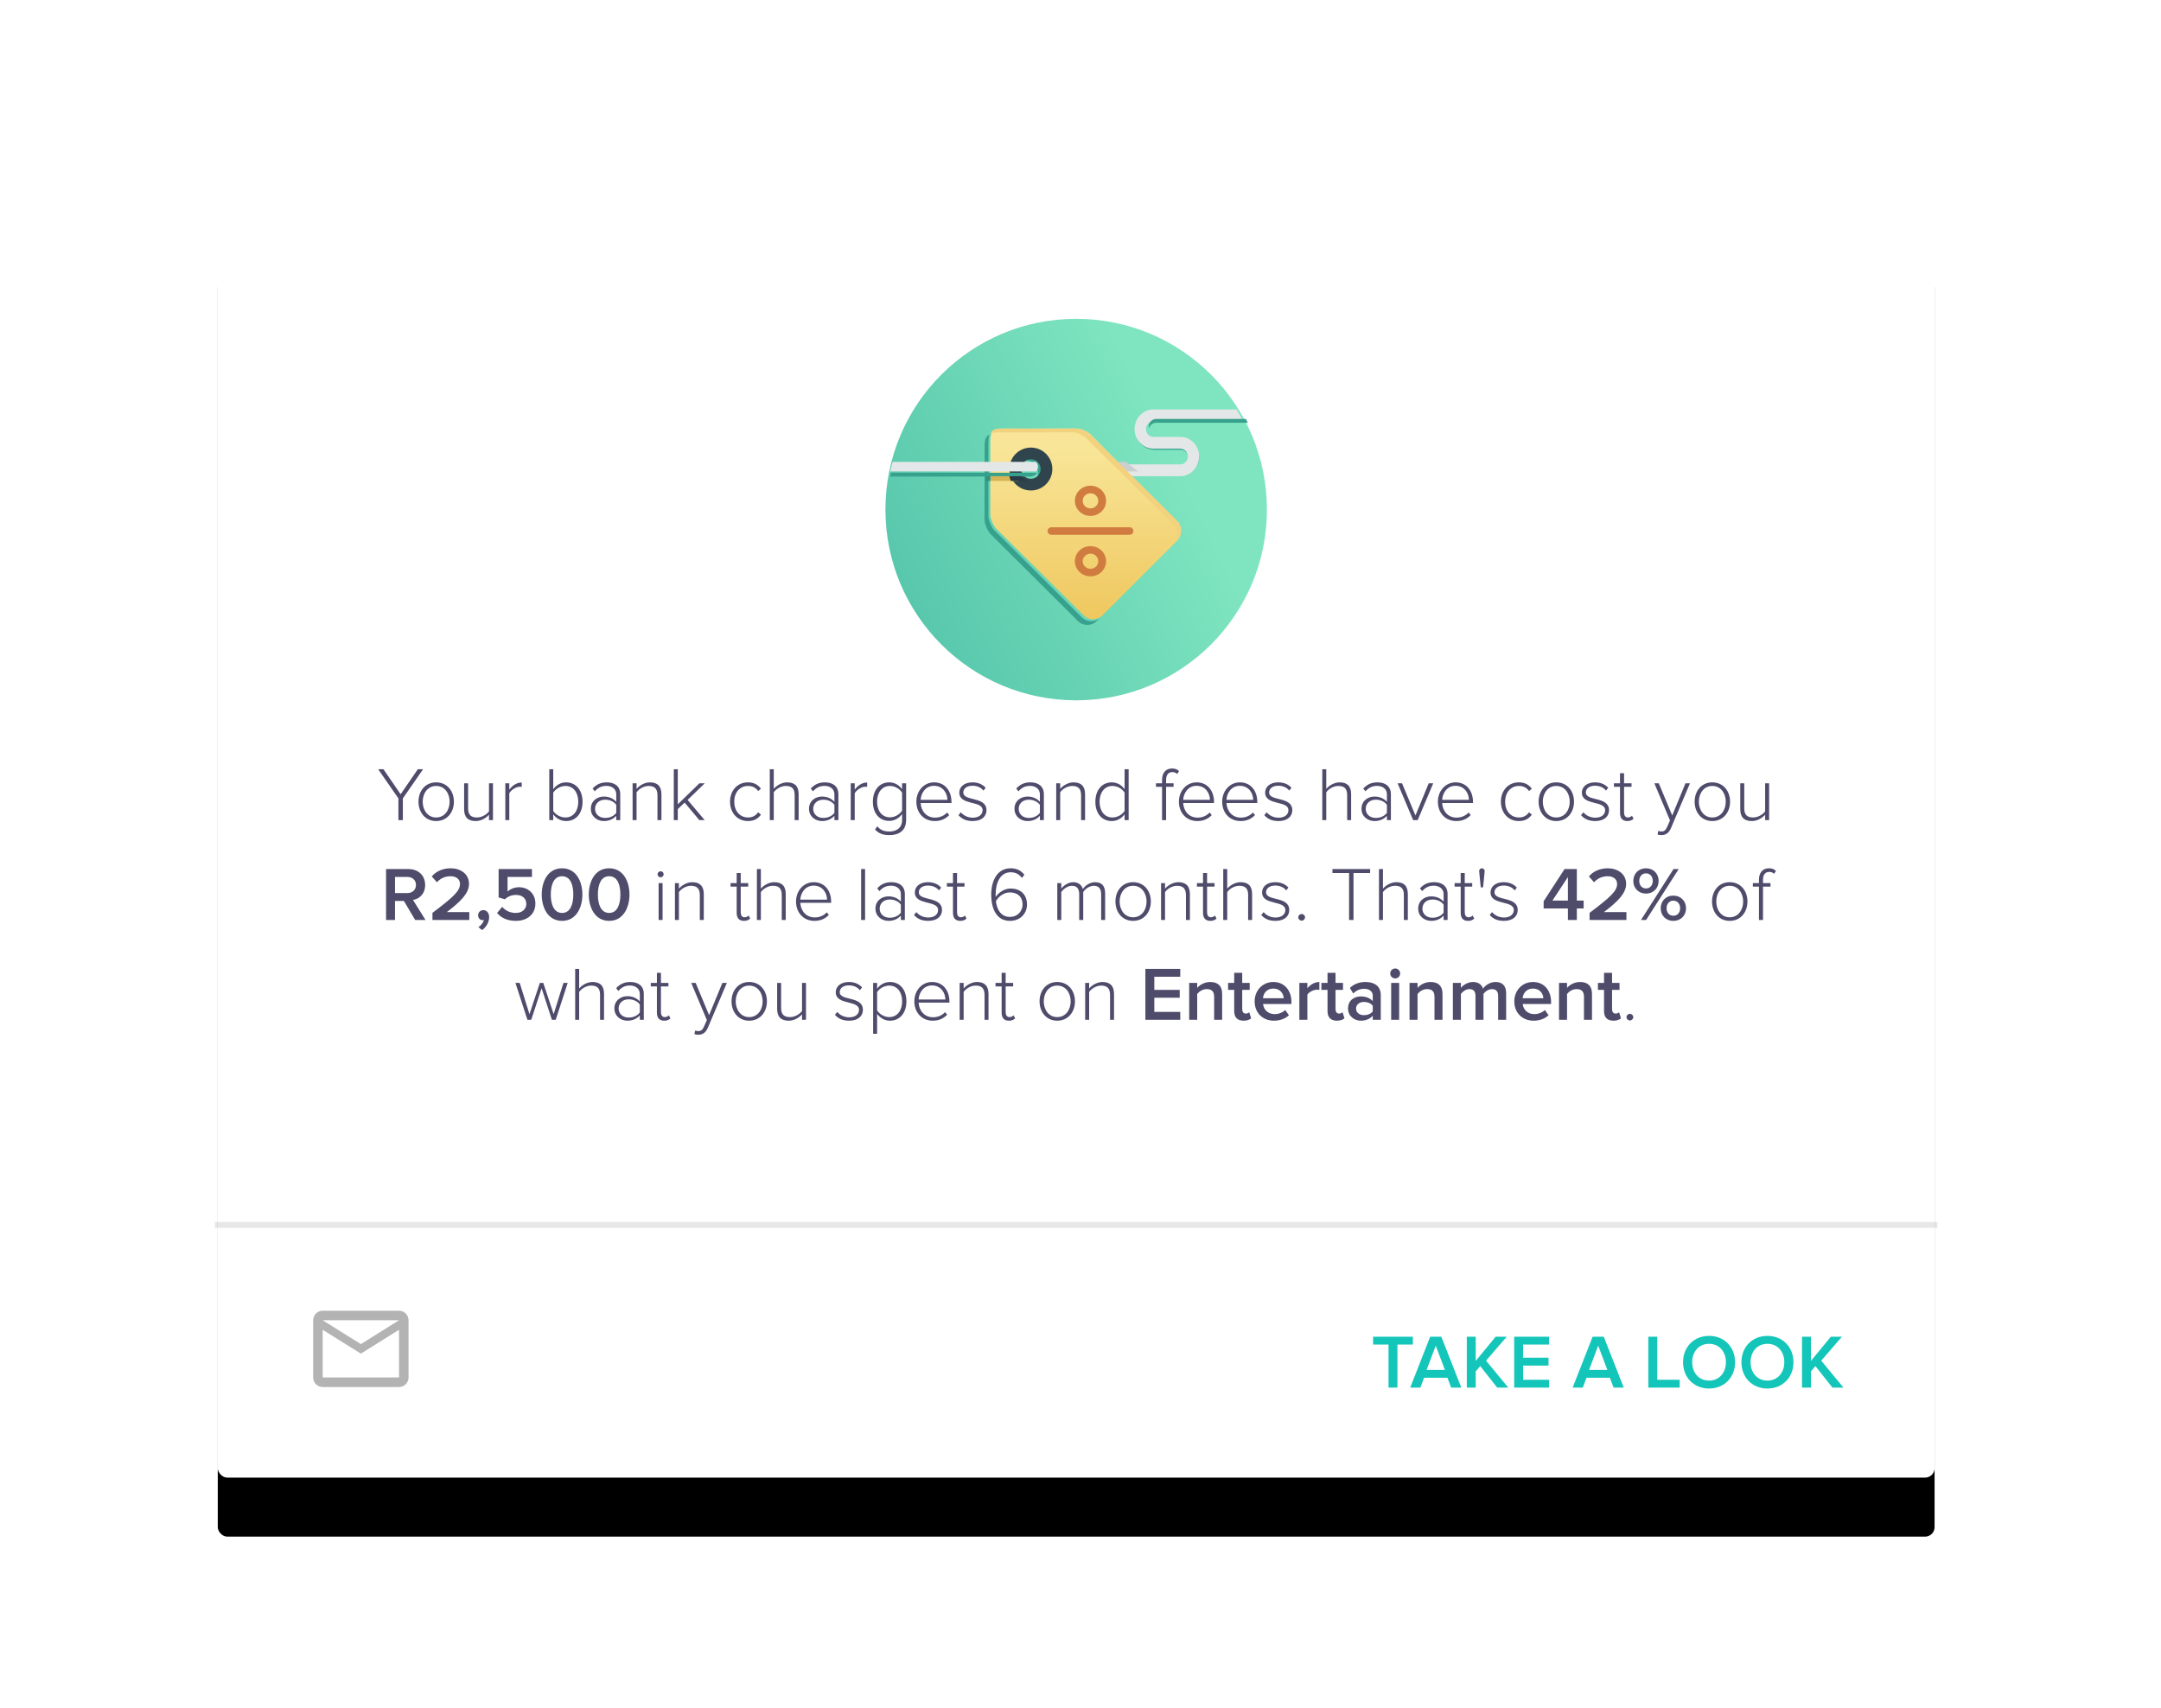 <?xml version="1.0" encoding="UTF-8"?>
<svg width="183.077px" height="144.684px" viewBox="0 0 183.077 144.684" version="1.1" xmlns="http://www.w3.org/2000/svg" xmlns:xlink="http://www.w3.org/1999/xlink">
    <!-- Generator: Sketch 52.6 (67491) - http://www.bohemiancoding.com/sketch -->
    <desc>Created with Sketch.</desc>
    <defs>
        <rect id="path-1" x="0" y="0.077" width="145.445" height="106.66" rx="0.808"></rect>
        <filter x="-16.2%" y="-17.3%" width="132.3%" height="144.1%" filterUnits="objectBoundingBox" id="filter-2">
            <feOffset dx="0" dy="5" in="SourceAlpha" result="shadowOffsetOuter1"></feOffset>
            <feGaussianBlur stdDeviation="7" in="shadowOffsetOuter1" result="shadowBlurOuter1"></feGaussianBlur>
            <feColorMatrix values="0 0 0 0 0   0 0 0 0 0   0 0 0 0 0  0 0 0 0.104 0" type="matrix" in="shadowBlurOuter1"></feColorMatrix>
        </filter>
        <linearGradient x1="67.236%" y1="17.992%" x2="-53.003%" y2="75.853%" id="linearGradient-3">
            <stop stop-color="#7FE5C0" offset="0%"></stop>
            <stop stop-color="#3DB39E" offset="100%"></stop>
        </linearGradient>
        <linearGradient x1="38.155%" y1="11.255%" x2="38.155%" y2="100%" id="linearGradient-4">
            <stop stop-color="#F8E597" offset="0%"></stop>
            <stop stop-color="#EFC75E" offset="100%"></stop>
        </linearGradient>
    </defs>
    <g id="Page-1" stroke="none" stroke-width="1" fill="none" fill-rule="evenodd">
        <g id="card/nudge/bank-fees">
            <g transform="translate(18.45, 18.45)">
                <g id="Rectangle-11-Copy-5" fill-rule="nonzero">
                    <use fill="black" fill-opacity="1" filter="url(#filter-2)" xlink:href="#path-1"></use>
                    <use fill="#FFFFFF" xlink:href="#path-1"></use>
                </g>
                <g id="502-6months-bankfees-spend" transform="translate(56.562, 8.561)">
                    <path d="M0,16.16 C0,25.086 7.235,32.321 16.161,32.321 C25.086,32.321 32.321,25.086 32.321,16.16 C32.321,7.235 25.086,7.10542736e-15 16.161,7.10542736e-15 C7.235,9.40200118e-15 0,7.235 0,16.16 Z" id="Shape" fill="url(#linearGradient-3)"></path>
                    <g id="Group" transform="translate(19.393, 9.292)" fill="#37A18E">
                        <path d="M3.398,1.806 L5.623,1.806 C5.915,1.806 6.159,2.005 6.229,2.272 C6.242,2.222 6.251,2.171 6.251,2.117 C6.251,1.774 5.97,1.495 5.623,1.495 L3.398,1.495 C2.585,1.495 1.924,0.881 1.844,0.097 C1.838,0.149 1.828,0.199 1.828,0.252 C1.828,1.111 2.531,1.806 3.398,1.806 L3.398,1.806 Z M5.623,3.671 L1.085,3.671 L0.458,3.049 L0.144,3.049 L1.085,3.982 L5.623,3.982 C6.491,3.982 7.194,3.286 7.194,2.428 C7.194,2.375 7.183,2.324 7.178,2.272 C7.097,3.057 6.436,3.671 5.623,3.671 L5.623,3.671 Z" id="Shape"></path>
                    </g>
                    <path d="M22.71,8.674 L30.301,8.674 C30.129,8.335 29.946,8.002 29.753,7.676 L22.71,7.676 C21.826,7.676 21.109,8.421 21.109,9.34 C21.109,10.258 21.826,11.003 22.71,11.003 L24.978,11.003 C25.332,11.003 25.619,11.302 25.619,11.669 C25.619,12.036 25.332,12.334 24.978,12.334 L19.393,12.334 L20.351,13.332 L24.978,13.332 C25.863,13.332 26.579,12.587 26.579,11.669 C26.579,10.75 25.863,10.005 24.978,10.005 L22.71,10.005 C22.356,10.005 22.07,9.707 22.07,9.34 C22.07,8.973 22.356,8.674 22.71,8.674 L22.71,8.674 Z" id="Shape" fill="#E4E7E7"></path>
                    <g id="Group" transform="translate(8.08, 9.696)" fill="#37A18E">
                        <path d="M5.171,3.085 C5.171,2.457 4.665,1.948 4.04,1.948 C3.645,1.948 3.298,2.152 3.096,2.461 C3.274,2.343 3.487,2.273 3.717,2.273 C4.342,2.273 4.848,2.782 4.848,3.41 C4.848,3.64 4.779,3.855 4.661,4.034 C4.968,3.831 5.171,3.482 5.171,3.085 L5.171,3.085 Z M10.139,15.586 C9.701,16.025 8.991,16.025 8.553,15.586 L1.085,8.157 C1.031,8.103 0.642,7.497 0.642,7.001 L0.645,0.728 C0.645,0.463 0.678,0.263 0.746,0.108 C0.443,0.242 0.322,0.526 0.322,1.052 L0.318,7.325 C0.318,7.821 0.708,8.427 0.762,8.482 L8.23,15.91 C8.668,16.35 9.378,16.35 9.816,15.91 L16.157,9.543 L16.158,9.542 L10.139,15.586 L10.139,15.586 Z" id="Shape"></path>
                    </g>
                    <path d="M17.325,9.738 C17.271,9.683 16.737,9.294 16.185,9.292 C14.653,9.308 11.539,9.298 9.914,9.298 C9.155,9.298 8.892,9.549 8.892,10.336 L8.888,16.579 C8.888,17.073 9.278,17.676 9.332,17.73 L16.797,25.125 C17.235,25.562 17.944,25.562 18.382,25.125 L24.721,18.787 C25.158,18.349 25.158,17.64 24.721,17.202 L17.325,9.738 Z M12.286,13.813 C11.661,13.813 11.155,13.307 11.155,12.682 C11.155,12.057 11.661,11.55 12.286,11.55 C12.91,11.55 13.416,12.057 13.416,12.682 C13.416,13.307 12.91,13.813 12.286,13.813 L12.286,13.813 Z" id="Shape" fill="url(#linearGradient-4)"></path>
                    <path d="M12.322,10.908 C11.318,10.908 10.504,11.722 10.504,12.726 C10.504,13.731 11.318,14.544 12.322,14.544 C13.327,14.544 14.14,13.731 14.14,12.726 C14.14,11.722 13.327,10.908 12.322,10.908 L12.322,10.908 Z M12.322,13.553 C11.866,13.553 11.496,13.183 11.496,12.726 C11.496,12.27 11.866,11.9 12.322,11.9 C12.779,11.9 13.149,12.27 13.149,12.726 C13.149,13.183 12.779,13.553 12.322,13.553 L12.322,13.553 Z" id="Shape" fill="#30444D"></path>
                    <path d="M17.373,16.699 C18.103,16.699 18.695,16.126 18.695,15.42 C18.695,14.713 18.103,14.14 17.373,14.14 C16.642,14.14 16.05,14.713 16.05,15.42 C16.05,16.126 16.642,16.699 17.373,16.699 L17.373,16.699 Z M17.373,14.78 C17.738,14.78 18.034,15.067 18.034,15.42 C18.034,15.773 17.738,16.06 17.373,16.06 C17.008,16.06 16.711,15.773 16.711,15.42 C16.711,15.067 17.008,14.78 17.373,14.78 L17.373,14.78 Z M17.373,19.258 C16.642,19.258 16.05,19.831 16.05,20.537 C16.05,21.244 16.642,21.817 17.373,21.817 C18.103,21.817 18.695,21.244 18.695,20.537 C18.695,19.831 18.103,19.258 17.373,19.258 L17.373,19.258 Z M17.373,21.177 C17.008,21.177 16.711,20.89 16.711,20.537 C16.711,20.184 17.008,19.898 17.373,19.898 C17.738,19.898 18.034,20.184 18.034,20.537 C18.034,20.89 17.738,21.177 17.373,21.177 L17.373,21.177 Z M20.678,17.659 L14.067,17.659 C13.885,17.659 13.736,17.802 13.736,17.979 C13.736,18.155 13.885,18.298 14.067,18.298 L20.678,18.298 C20.861,18.298 21.009,18.155 21.009,17.979 C21.009,17.802 20.861,17.659 20.678,17.659 L20.678,17.659 Z" id="Shape" fill="#D07C40"></path>
                    <polygon id="Shape" fill="#CDCFCF" points="20.363 12.12 19.393 12.12 20.433 12.928 21.413 12.928"></polygon>
                    <path d="M0.607,12.12 C0.529,12.387 0.463,12.656 0.404,12.928 L12.765,12.928 C12.866,12.816 12.928,12.677 12.928,12.524 C12.928,12.372 12.866,12.233 12.765,12.12 L0.607,12.12 L0.607,12.12 Z" id="Shape" fill="#E4E7E7"></path>
                    <path d="M24.719,17.105 L17.275,9.732 C17.22,9.678 16.683,9.294 16.128,9.292 C14.586,9.308 11.452,9.298 9.816,9.298 C9.308,9.298 9.024,9.412 8.888,9.714 C9.041,9.648 9.236,9.617 9.491,9.617 C11.127,9.617 14.261,9.628 15.803,9.612 C16.358,9.613 16.895,9.997 16.95,10.052 L24.393,17.425 C24.833,17.857 24.834,18.556 24.395,18.989 L24.719,18.671 C25.159,18.238 25.159,17.538 24.719,17.105 L24.719,17.105 Z" id="Shape" fill="#F2D27E"></path>
                    <path d="M30.54,8.484 L22.948,8.484 C22.594,8.484 22.307,8.77 22.307,9.123 C22.307,9.178 22.316,9.231 22.33,9.282 C22.401,9.008 22.649,8.804 22.948,8.804 L30.705,8.804 C30.651,8.697 30.596,8.59 30.54,8.484 L30.54,8.484 Z M12.87,13.043 L0.472,13.043 L0.404,13.363 L12.228,13.363 C12.491,13.363 12.722,13.236 12.87,13.043 L12.87,13.043 Z" id="Shape" fill="#37A18E"></path>
                    <path d="M8.888,13.736 L11.312,13.736 C11.224,13.621 11.154,13.484 11.1,13.332 L8.889,13.332 L8.888,13.736 L8.888,13.736 Z" id="Shape" fill="#D7B354"></path>
                    <path d="M10.624,13.736 L12.12,13.736 C11.871,13.736 11.652,13.576 11.513,13.332 L10.504,13.332 C10.535,13.473 10.575,13.608 10.624,13.736 L10.624,13.736 Z" id="Shape" fill="#273A45"></path>
                    <polygon id="Shape" fill="#319180" points="8.484 13.736 8.888 13.736 8.888 13.332 8.485 13.332"></polygon>
                </g>
                <path d="M15.679,51.033 L15.304,51.033 L15.304,49.191 L13.591,46.722 L14.037,46.722 L15.491,48.842 L16.946,46.722 L17.392,46.722 L15.679,49.191 L15.679,51.033 Z M18.497,51.111 C17.586,51.111 17.004,50.38 17.004,49.469 C17.004,48.557 17.586,47.833 18.497,47.833 C19.422,47.833 20.004,48.557 20.004,49.469 C20.004,50.38 19.422,51.111 18.497,51.111 Z M18.497,50.807 C19.234,50.807 19.642,50.167 19.642,49.469 C19.642,48.777 19.234,48.137 18.497,48.137 C17.773,48.137 17.36,48.777 17.36,49.469 C17.36,50.167 17.773,50.807 18.497,50.807 Z M23.313,51.033 L22.977,51.033 L22.977,50.574 C22.725,50.859 22.305,51.111 21.852,51.111 C21.219,51.111 20.87,50.813 20.87,50.109 L20.87,47.911 L21.206,47.911 L21.206,50.031 C21.206,50.639 21.51,50.807 21.962,50.807 C22.363,50.807 22.77,50.568 22.977,50.29 L22.977,47.911 L23.313,47.911 L23.313,51.033 Z M24.697,51.033 L24.36,51.033 L24.36,47.911 L24.697,47.911 L24.697,48.448 C24.962,48.099 25.317,47.846 25.75,47.846 L25.75,48.215 C25.692,48.202 25.647,48.202 25.582,48.202 C25.265,48.202 24.839,48.486 24.697,48.758 L24.697,51.033 Z M28.42,50.251 C28.601,50.548 29.015,50.807 29.448,50.807 C30.146,50.807 30.54,50.232 30.54,49.475 C30.54,48.719 30.146,48.137 29.448,48.137 C29.015,48.137 28.601,48.409 28.42,48.706 L28.42,50.251 Z M28.42,51.033 L28.084,51.033 L28.084,46.722 L28.42,46.722 L28.42,48.415 C28.672,48.06 29.066,47.833 29.506,47.833 C30.34,47.833 30.902,48.486 30.902,49.475 C30.902,50.477 30.333,51.111 29.506,51.111 C29.04,51.111 28.64,50.859 28.42,50.536 L28.42,51.033 Z M34.096,51.033 L33.759,51.033 L33.759,50.665 C33.481,50.969 33.132,51.111 32.699,51.111 C32.163,51.111 31.607,50.742 31.607,50.07 C31.607,49.391 32.156,49.036 32.699,49.036 C33.132,49.036 33.488,49.178 33.759,49.482 L33.759,48.848 C33.759,48.383 33.384,48.131 32.925,48.131 C32.531,48.131 32.227,48.267 31.943,48.59 L31.755,48.357 C32.079,48.008 32.441,47.833 32.958,47.833 C33.591,47.833 34.096,48.137 34.096,48.835 L34.096,51.033 Z M32.816,50.846 C33.191,50.846 33.54,50.704 33.759,50.419 L33.759,49.734 C33.54,49.443 33.191,49.301 32.816,49.301 C32.305,49.301 31.962,49.631 31.962,50.077 C31.962,50.516 32.305,50.846 32.816,50.846 Z M37.586,51.033 L37.25,51.033 L37.25,48.919 C37.25,48.318 36.946,48.137 36.494,48.137 C36.093,48.137 35.679,48.389 35.479,48.674 L35.479,51.033 L35.143,51.033 L35.143,47.911 L35.479,47.911 L35.479,48.383 C35.705,48.111 36.151,47.833 36.604,47.833 C37.237,47.833 37.586,48.144 37.586,48.848 L37.586,51.033 Z M41.251,51.033 L40.799,51.033 L39.551,49.546 L38.97,50.096 L38.97,51.033 L38.633,51.033 L38.633,46.722 L38.97,46.722 L38.97,49.695 L40.805,47.911 L41.258,47.911 L39.803,49.32 L41.251,51.033 Z M44.91,51.111 C43.992,51.111 43.398,50.38 43.398,49.469 C43.398,48.557 43.992,47.833 44.91,47.833 C45.453,47.833 45.763,48.047 46.016,48.364 L45.783,48.57 C45.557,48.26 45.272,48.137 44.93,48.137 C44.199,48.137 43.753,48.719 43.753,49.469 C43.753,50.219 44.199,50.807 44.93,50.807 C45.272,50.807 45.557,50.678 45.783,50.367 L46.016,50.574 C45.763,50.898 45.453,51.111 44.91,51.111 Z M49.209,51.033 L48.873,51.033 L48.873,48.907 C48.873,48.305 48.569,48.137 48.116,48.137 C47.716,48.137 47.302,48.389 47.102,48.674 L47.102,51.033 L46.765,51.033 L46.765,46.722 L47.102,46.722 L47.102,48.383 C47.328,48.111 47.774,47.833 48.226,47.833 C48.86,47.833 49.209,48.131 49.209,48.835 L49.209,51.033 Z M52.577,51.033 L52.241,51.033 L52.241,50.665 C51.963,50.969 51.614,51.111 51.18,51.111 C50.644,51.111 50.088,50.742 50.088,50.07 C50.088,49.391 50.637,49.036 51.18,49.036 C51.614,49.036 51.969,49.178 52.241,49.482 L52.241,48.848 C52.241,48.383 51.866,48.131 51.407,48.131 C51.012,48.131 50.709,48.267 50.424,48.59 L50.237,48.357 C50.56,48.008 50.922,47.833 51.439,47.833 C52.072,47.833 52.577,48.137 52.577,48.835 L52.577,51.033 Z M51.297,50.846 C51.672,50.846 52.021,50.704 52.241,50.419 L52.241,49.734 C52.021,49.443 51.672,49.301 51.297,49.301 C50.786,49.301 50.444,49.631 50.444,50.077 C50.444,50.516 50.786,50.846 51.297,50.846 Z M53.96,51.033 L53.624,51.033 L53.624,47.911 L53.96,47.911 L53.96,48.448 C54.225,48.099 54.581,47.846 55.014,47.846 L55.014,48.215 C54.956,48.202 54.91,48.202 54.846,48.202 C54.529,48.202 54.102,48.486 53.96,48.758 L53.96,51.033 Z M56.914,52.3 C56.384,52.3 56.048,52.203 55.68,51.828 L55.873,51.557 C56.145,51.88 56.442,51.996 56.914,51.996 C57.477,51.996 57.974,51.712 57.974,51.007 L57.974,50.51 C57.755,50.833 57.354,51.098 56.888,51.098 C56.061,51.098 55.499,50.471 55.499,49.469 C55.499,48.48 56.061,47.833 56.888,47.833 C57.334,47.833 57.722,48.06 57.974,48.415 L57.974,47.911 L58.317,47.911 L58.317,51.007 C58.317,51.958 57.671,52.3 56.914,52.3 Z M56.947,50.794 C57.38,50.794 57.793,50.529 57.974,50.225 L57.974,48.706 C57.793,48.402 57.38,48.137 56.947,48.137 C56.255,48.137 55.854,48.713 55.854,49.469 C55.854,50.225 56.255,50.794 56.947,50.794 Z M60.741,51.111 C59.83,51.111 59.183,50.432 59.183,49.469 C59.183,48.564 59.817,47.833 60.683,47.833 C61.633,47.833 62.157,48.583 62.157,49.488 L62.157,49.579 L59.545,49.579 C59.577,50.258 60.03,50.82 60.767,50.82 C61.161,50.82 61.523,50.671 61.788,50.387 L61.963,50.607 C61.652,50.93 61.258,51.111 60.741,51.111 Z M61.814,49.314 C61.808,48.784 61.459,48.124 60.676,48.124 C59.939,48.124 59.571,48.771 59.545,49.314 L61.814,49.314 Z M63.954,51.111 C63.45,51.111 63.062,50.962 62.751,50.613 L62.952,50.367 C63.152,50.62 63.521,50.826 63.96,50.826 C64.484,50.826 64.794,50.555 64.794,50.193 C64.794,49.34 62.822,49.824 62.822,48.7 C62.822,48.221 63.23,47.833 63.934,47.833 C64.471,47.833 64.826,48.04 65.053,48.292 L64.865,48.532 C64.684,48.286 64.348,48.118 63.934,48.118 C63.45,48.118 63.159,48.364 63.159,48.687 C63.159,49.469 65.124,48.991 65.124,50.193 C65.124,50.697 64.736,51.111 63.954,51.111 Z M69.985,51.033 L69.649,51.033 L69.649,50.665 C69.371,50.969 69.022,51.111 68.589,51.111 C68.052,51.111 67.496,50.742 67.496,50.07 C67.496,49.391 68.046,49.036 68.589,49.036 C69.022,49.036 69.377,49.178 69.649,49.482 L69.649,48.848 C69.649,48.383 69.274,48.131 68.815,48.131 C68.42,48.131 68.117,48.267 67.832,48.59 L67.645,48.357 C67.968,48.008 68.33,47.833 68.847,47.833 C69.481,47.833 69.985,48.137 69.985,48.835 L69.985,51.033 Z M68.705,50.846 C69.08,50.846 69.429,50.704 69.649,50.419 L69.649,49.734 C69.429,49.443 69.08,49.301 68.705,49.301 C68.194,49.301 67.852,49.631 67.852,50.077 C67.852,50.516 68.194,50.846 68.705,50.846 Z M73.476,51.033 L73.139,51.033 L73.139,48.919 C73.139,48.318 72.836,48.137 72.383,48.137 C71.982,48.137 71.569,48.389 71.368,48.674 L71.368,51.033 L71.032,51.033 L71.032,47.911 L71.368,47.911 L71.368,48.383 C71.594,48.111 72.04,47.833 72.493,47.833 C73.126,47.833 73.476,48.144 73.476,48.848 L73.476,51.033 Z M77.167,51.033 L76.824,51.033 L76.824,50.536 C76.604,50.859 76.203,51.111 75.738,51.111 C74.911,51.111 74.348,50.477 74.348,49.475 C74.348,48.486 74.911,47.833 75.738,47.833 C76.184,47.833 76.578,48.06 76.824,48.415 L76.824,46.722 L77.167,46.722 L77.167,51.033 Z M75.796,50.807 C76.236,50.807 76.643,50.548 76.824,50.251 L76.824,48.706 C76.643,48.402 76.236,48.137 75.796,48.137 C75.104,48.137 74.704,48.719 74.704,49.475 C74.704,50.232 75.104,50.807 75.796,50.807 Z M80.341,51.033 L79.998,51.033 L79.998,48.208 L79.481,48.208 L79.481,47.911 L79.998,47.911 L79.998,47.627 C79.998,47.019 80.321,46.657 80.845,46.657 C81.065,46.657 81.239,46.702 81.439,46.877 L81.278,47.122 C81.174,47.025 81.045,46.961 80.877,46.961 C80.522,46.961 80.341,47.206 80.341,47.627 L80.341,47.911 L80.974,47.911 L80.974,48.208 L80.341,48.208 L80.341,51.033 Z M82.984,51.111 C82.073,51.111 81.426,50.432 81.426,49.469 C81.426,48.564 82.06,47.833 82.926,47.833 C83.876,47.833 84.4,48.583 84.4,49.488 L84.4,49.579 L81.788,49.579 C81.821,50.258 82.273,50.82 83.01,50.82 C83.405,50.82 83.767,50.671 84.032,50.387 L84.206,50.607 C83.896,50.93 83.502,51.111 82.984,51.111 Z M84.057,49.314 C84.051,48.784 83.702,48.124 82.92,48.124 C82.183,48.124 81.814,48.771 81.788,49.314 L84.057,49.314 Z M86.65,51.111 C85.738,51.111 85.092,50.432 85.092,49.469 C85.092,48.564 85.725,47.833 86.591,47.833 C87.542,47.833 88.065,48.583 88.065,49.488 L88.065,49.579 L85.454,49.579 C85.486,50.258 85.939,50.82 86.675,50.82 C87.07,50.82 87.432,50.671 87.697,50.387 L87.871,50.607 C87.561,50.93 87.167,51.111 86.65,51.111 Z M87.723,49.314 C87.716,48.784 87.367,48.124 86.585,48.124 C85.848,48.124 85.48,48.771 85.454,49.314 L87.723,49.314 Z M89.862,51.111 C89.358,51.111 88.97,50.962 88.66,50.613 L88.86,50.367 C89.061,50.62 89.429,50.826 89.869,50.826 C90.392,50.826 90.703,50.555 90.703,50.193 C90.703,49.34 88.731,49.824 88.731,48.7 C88.731,48.221 89.138,47.833 89.843,47.833 C90.379,47.833 90.735,48.04 90.961,48.292 L90.774,48.532 C90.593,48.286 90.257,48.118 89.843,48.118 C89.358,48.118 89.067,48.364 89.067,48.687 C89.067,49.469 91.032,48.991 91.032,50.193 C91.032,50.697 90.644,51.111 89.862,51.111 Z M96.016,51.033 L95.68,51.033 L95.68,48.907 C95.68,48.305 95.376,48.137 94.924,48.137 C94.523,48.137 94.109,48.389 93.909,48.674 L93.909,51.033 L93.573,51.033 L93.573,46.722 L93.909,46.722 L93.909,48.383 C94.135,48.111 94.581,47.833 95.034,47.833 C95.667,47.833 96.016,48.131 96.016,48.835 L96.016,51.033 Z M99.384,51.033 L99.048,51.033 L99.048,50.665 C98.77,50.969 98.421,51.111 97.988,51.111 C97.451,51.111 96.895,50.742 96.895,50.07 C96.895,49.391 97.445,49.036 97.988,49.036 C98.421,49.036 98.776,49.178 99.048,49.482 L99.048,48.848 C99.048,48.383 98.673,48.131 98.214,48.131 C97.82,48.131 97.516,48.267 97.232,48.59 L97.044,48.357 C97.367,48.008 97.729,47.833 98.246,47.833 C98.88,47.833 99.384,48.137 99.384,48.835 L99.384,51.033 Z M98.104,50.846 C98.479,50.846 98.828,50.704 99.048,50.419 L99.048,49.734 C98.828,49.443 98.479,49.301 98.104,49.301 C97.594,49.301 97.251,49.631 97.251,50.077 C97.251,50.516 97.594,50.846 98.104,50.846 Z M101.653,51.033 L101.272,51.033 L99.953,47.911 L100.328,47.911 L101.466,50.639 L102.59,47.911 L102.972,47.911 L101.653,51.033 Z M104.924,51.111 C104.012,51.111 103.366,50.432 103.366,49.469 C103.366,48.564 104,47.833 104.866,47.833 C105.816,47.833 106.34,48.583 106.34,49.488 L106.34,49.579 L103.728,49.579 C103.76,50.258 104.213,50.82 104.95,50.82 C105.344,50.82 105.706,50.671 105.971,50.387 L106.146,50.607 C105.835,50.93 105.441,51.111 104.924,51.111 Z M105.997,49.314 C105.991,48.784 105.641,48.124 104.859,48.124 C104.122,48.124 103.754,48.771 103.728,49.314 L105.997,49.314 Z M110.218,51.111 C109.3,51.111 108.705,50.38 108.705,49.469 C108.705,48.557 109.3,47.833 110.218,47.833 C110.761,47.833 111.071,48.047 111.323,48.364 L111.091,48.57 C110.865,48.26 110.58,48.137 110.238,48.137 C109.507,48.137 109.061,48.719 109.061,49.469 C109.061,50.219 109.507,50.807 110.238,50.807 C110.58,50.807 110.865,50.678 111.091,50.367 L111.323,50.574 C111.071,50.898 110.761,51.111 110.218,51.111 Z M113.392,51.111 C112.481,51.111 111.899,50.38 111.899,49.469 C111.899,48.557 112.481,47.833 113.392,47.833 C114.316,47.833 114.898,48.557 114.898,49.469 C114.898,50.38 114.316,51.111 113.392,51.111 Z M113.392,50.807 C114.129,50.807 114.536,50.167 114.536,49.469 C114.536,48.777 114.129,48.137 113.392,48.137 C112.668,48.137 112.254,48.777 112.254,49.469 C112.254,50.167 112.668,50.807 113.392,50.807 Z M116.695,51.111 C116.191,51.111 115.803,50.962 115.493,50.613 L115.693,50.367 C115.894,50.62 116.262,50.826 116.702,50.826 C117.225,50.826 117.536,50.555 117.536,50.193 C117.536,49.34 115.564,49.824 115.564,48.7 C115.564,48.221 115.971,47.833 116.676,47.833 C117.212,47.833 117.568,48.04 117.794,48.292 L117.607,48.532 C117.426,48.286 117.09,48.118 116.676,48.118 C116.191,48.118 115.9,48.364 115.9,48.687 C115.9,49.469 117.865,48.991 117.865,50.193 C117.865,50.697 117.477,51.111 116.695,51.111 Z M119.41,51.111 C118.997,51.111 118.796,50.859 118.796,50.432 L118.796,48.208 L118.279,48.208 L118.279,47.911 L118.796,47.911 L118.796,47.058 L119.139,47.058 L119.139,47.911 L119.772,47.911 L119.772,48.208 L119.139,48.208 L119.139,50.38 C119.139,50.632 119.242,50.807 119.462,50.807 C119.611,50.807 119.74,50.736 119.811,50.658 L119.94,50.917 C119.817,51.033 119.669,51.111 119.41,51.111 Z M121.977,52.255 L122.035,51.945 C122.106,51.977 122.229,51.996 122.306,51.996 C122.513,51.996 122.655,51.912 122.785,51.615 L123.03,51.059 L121.705,47.911 L122.08,47.911 L123.218,50.639 L124.342,47.911 L124.724,47.911 L123.108,51.718 C122.94,52.113 122.675,52.3 122.313,52.3 C122.203,52.3 122.061,52.281 121.977,52.255 Z M126.611,51.111 C125.7,51.111 125.118,50.38 125.118,49.469 C125.118,48.557 125.7,47.833 126.611,47.833 C127.536,47.833 128.118,48.557 128.118,49.469 C128.118,50.38 127.536,51.111 126.611,51.111 Z M126.611,50.807 C127.348,50.807 127.756,50.167 127.756,49.469 C127.756,48.777 127.348,48.137 126.611,48.137 C125.887,48.137 125.474,48.777 125.474,49.469 C125.474,50.167 125.887,50.807 126.611,50.807 Z M131.427,51.033 L131.091,51.033 L131.091,50.574 C130.839,50.859 130.419,51.111 129.966,51.111 C129.333,51.111 128.984,50.813 128.984,50.109 L128.984,47.911 L129.32,47.911 L129.32,50.031 C129.32,50.639 129.624,50.807 130.076,50.807 C130.477,50.807 130.884,50.568 131.091,50.29 L131.091,47.911 L131.427,47.911 L131.427,51.033 Z M17.599,59.49 L16.72,59.49 L15.769,57.88 L15.013,57.88 L15.013,59.49 L14.257,59.49 L14.257,55.178 L16.151,55.178 C17.004,55.178 17.567,55.728 17.567,56.529 C17.567,57.292 17.062,57.712 16.539,57.796 L17.599,59.49 Z M16.054,57.214 C16.481,57.214 16.791,56.943 16.791,56.523 C16.791,56.109 16.481,55.844 16.054,55.844 L15.013,55.844 L15.013,57.214 L16.054,57.214 Z M21.309,59.49 L18.187,59.49 L18.187,58.889 C19.861,57.622 20.521,57.066 20.521,56.439 C20.521,55.986 20.126,55.786 19.732,55.786 C19.228,55.786 18.846,55.986 18.568,56.296 L18.129,55.805 C18.51,55.34 19.118,55.113 19.726,55.113 C20.559,55.113 21.283,55.579 21.283,56.439 C21.283,57.24 20.553,57.951 19.402,58.824 L21.309,58.824 L21.309,59.49 Z M22.99,59.244 C22.99,59.69 22.744,60.097 22.389,60.349 L22.079,60.097 C22.285,59.975 22.505,59.71 22.544,59.49 C22.531,59.496 22.479,59.509 22.434,59.509 C22.221,59.509 22.053,59.335 22.053,59.095 C22.053,58.856 22.247,58.656 22.492,58.656 C22.757,58.656 22.99,58.869 22.99,59.244 Z M25.259,59.567 C24.522,59.567 24.011,59.309 23.662,58.901 L24.095,58.378 C24.38,58.714 24.774,58.895 25.252,58.895 C25.802,58.895 26.138,58.559 26.138,58.132 C26.138,57.673 25.802,57.369 25.272,57.369 C24.91,57.369 24.606,57.479 24.328,57.738 L23.792,57.583 L23.792,55.178 L26.616,55.178 L26.616,55.844 L24.548,55.844 L24.548,57.085 C24.761,56.885 25.11,56.717 25.524,56.717 C26.254,56.717 26.907,57.221 26.907,58.106 C26.907,58.998 26.222,59.567 25.259,59.567 Z M29.17,59.567 C27.955,59.567 27.444,58.417 27.444,57.337 C27.444,56.251 27.955,55.113 29.17,55.113 C30.379,55.113 30.889,56.251 30.889,57.337 C30.889,58.417 30.379,59.567 29.17,59.567 Z M29.17,58.895 C29.868,58.895 30.12,58.158 30.12,57.337 C30.12,56.51 29.874,55.786 29.17,55.786 C28.465,55.786 28.213,56.51 28.213,57.337 C28.213,58.158 28.465,58.895 29.17,58.895 Z M33.158,59.567 C31.943,59.567 31.432,58.417 31.432,57.337 C31.432,56.251 31.943,55.113 33.158,55.113 C34.367,55.113 34.878,56.251 34.878,57.337 C34.878,58.417 34.367,59.567 33.158,59.567 Z M33.158,58.895 C33.856,58.895 34.108,58.158 34.108,57.337 C34.108,56.51 33.863,55.786 33.158,55.786 C32.454,55.786 32.201,56.51 32.201,57.337 C32.201,58.158 32.454,58.895 33.158,58.895 Z M37.515,55.876 C37.379,55.876 37.257,55.76 37.257,55.618 C37.257,55.475 37.379,55.366 37.515,55.366 C37.657,55.366 37.774,55.475 37.774,55.618 C37.774,55.76 37.657,55.876 37.515,55.876 Z M37.683,59.49 L37.347,59.49 L37.347,56.368 L37.683,56.368 L37.683,59.49 Z M41.174,59.49 L40.838,59.49 L40.838,57.376 C40.838,56.775 40.534,56.594 40.081,56.594 C39.681,56.594 39.267,56.846 39.066,57.13 L39.066,59.49 L38.73,59.49 L38.73,56.368 L39.066,56.368 L39.066,56.839 C39.293,56.568 39.739,56.29 40.191,56.29 C40.825,56.29 41.174,56.6 41.174,57.305 L41.174,59.49 Z M44.574,59.567 C44.16,59.567 43.96,59.315 43.96,58.889 L43.96,56.665 L43.443,56.665 L43.443,56.368 L43.96,56.368 L43.96,55.514 L44.303,55.514 L44.303,56.368 L44.936,56.368 L44.936,56.665 L44.303,56.665 L44.303,58.837 C44.303,59.089 44.406,59.263 44.626,59.263 C44.774,59.263 44.904,59.192 44.975,59.115 L45.104,59.373 C44.981,59.49 44.833,59.567 44.574,59.567 Z M48.116,59.49 L47.78,59.49 L47.78,57.363 C47.78,56.762 47.476,56.594 47.024,56.594 C46.623,56.594 46.209,56.846 46.009,57.13 L46.009,59.49 L45.673,59.49 L45.673,55.178 L46.009,55.178 L46.009,56.839 C46.235,56.568 46.681,56.29 47.134,56.29 C47.767,56.29 48.116,56.587 48.116,57.292 L48.116,59.49 Z M50.547,59.567 C49.635,59.567 48.989,58.889 48.989,57.925 C48.989,57.02 49.623,56.29 50.489,56.29 C51.439,56.29 51.963,57.04 51.963,57.945 L51.963,58.035 L49.351,58.035 C49.383,58.714 49.836,59.276 50.573,59.276 C50.967,59.276 51.329,59.128 51.594,58.843 L51.769,59.063 C51.458,59.386 51.064,59.567 50.547,59.567 Z M51.62,57.77 C51.614,57.24 51.264,56.581 50.482,56.581 C49.745,56.581 49.377,57.227 49.351,57.77 L51.62,57.77 Z M54.839,59.49 L54.503,59.49 L54.503,55.178 L54.839,55.178 L54.839,59.49 Z M58.207,59.49 L57.871,59.49 L57.871,59.121 C57.593,59.425 57.244,59.567 56.811,59.567 C56.274,59.567 55.718,59.199 55.718,58.527 C55.718,57.848 56.268,57.492 56.811,57.492 C57.244,57.492 57.599,57.634 57.871,57.938 L57.871,57.305 C57.871,56.839 57.496,56.587 57.037,56.587 C56.643,56.587 56.339,56.723 56.054,57.046 L55.867,56.814 C56.19,56.464 56.552,56.29 57.069,56.29 C57.703,56.29 58.207,56.594 58.207,57.292 L58.207,59.49 Z M56.927,59.302 C57.302,59.302 57.651,59.16 57.871,58.876 L57.871,58.19 C57.651,57.9 57.302,57.757 56.927,57.757 C56.416,57.757 56.074,58.087 56.074,58.533 C56.074,58.973 56.416,59.302 56.927,59.302 Z M60.185,59.567 C59.681,59.567 59.293,59.419 58.983,59.07 L59.183,58.824 C59.384,59.076 59.752,59.283 60.192,59.283 C60.715,59.283 61.025,59.011 61.025,58.649 C61.025,57.796 59.054,58.281 59.054,57.156 C59.054,56.678 59.461,56.29 60.166,56.29 C60.702,56.29 61.058,56.497 61.284,56.749 L61.097,56.988 C60.916,56.742 60.579,56.574 60.166,56.574 C59.681,56.574 59.39,56.82 59.39,57.143 C59.39,57.925 61.355,57.447 61.355,58.649 C61.355,59.154 60.967,59.567 60.185,59.567 Z M62.9,59.567 C62.486,59.567 62.286,59.315 62.286,58.889 L62.286,56.665 L61.769,56.665 L61.769,56.368 L62.286,56.368 L62.286,55.514 L62.629,55.514 L62.629,56.368 L63.262,56.368 L63.262,56.665 L62.629,56.665 L62.629,58.837 C62.629,59.089 62.732,59.263 62.952,59.263 C63.1,59.263 63.23,59.192 63.301,59.115 L63.43,59.373 C63.307,59.49 63.159,59.567 62.9,59.567 Z M67.108,59.567 C65.945,59.567 65.525,58.494 65.525,57.337 C65.525,56.232 65.99,55.113 67.173,55.113 C67.735,55.113 68.078,55.34 68.336,55.663 L68.123,55.928 C67.91,55.65 67.645,55.45 67.173,55.45 C66.242,55.45 65.899,56.426 65.899,57.344 C65.899,57.408 65.899,57.479 65.906,57.544 C66.087,57.247 66.585,56.826 67.166,56.826 C67.942,56.826 68.556,57.272 68.556,58.19 C68.556,58.895 68.033,59.567 67.108,59.567 Z M67.095,59.231 C67.832,59.231 68.181,58.662 68.181,58.197 C68.181,57.492 67.722,57.156 67.102,57.156 C66.63,57.156 66.171,57.46 65.925,57.893 C65.977,58.481 66.287,59.231 67.095,59.231 Z M75.176,59.49 L74.839,59.49 L74.839,57.305 C74.839,56.865 74.652,56.594 74.212,56.594 C73.876,56.594 73.495,56.839 73.32,57.124 L73.32,59.49 L72.978,59.49 L72.978,57.305 C72.978,56.865 72.797,56.594 72.357,56.594 C72.021,56.594 71.646,56.846 71.459,57.13 L71.459,59.49 L71.123,59.49 L71.123,56.368 L71.459,56.368 L71.459,56.839 C71.588,56.639 72.015,56.29 72.467,56.29 C72.952,56.29 73.21,56.574 73.288,56.878 C73.463,56.587 73.883,56.29 74.322,56.29 C74.898,56.29 75.176,56.613 75.176,57.24 L75.176,59.49 Z M77.542,59.567 C76.63,59.567 76.048,58.837 76.048,57.925 C76.048,57.014 76.63,56.29 77.542,56.29 C78.466,56.29 79.048,57.014 79.048,57.925 C79.048,58.837 78.466,59.567 77.542,59.567 Z M77.542,59.263 C78.278,59.263 78.686,58.624 78.686,57.925 C78.686,57.234 78.278,56.594 77.542,56.594 C76.818,56.594 76.404,57.234 76.404,57.925 C76.404,58.624 76.818,59.263 77.542,59.263 Z M82.357,59.49 L82.021,59.49 L82.021,57.376 C82.021,56.775 81.717,56.594 81.265,56.594 C80.864,56.594 80.45,56.846 80.25,57.13 L80.25,59.49 L79.914,59.49 L79.914,56.368 L80.25,56.368 L80.25,56.839 C80.476,56.568 80.922,56.29 81.375,56.29 C82.008,56.29 82.357,56.6 82.357,57.305 L82.357,59.49 Z M84.083,59.567 C83.67,59.567 83.469,59.315 83.469,58.889 L83.469,56.665 L82.952,56.665 L82.952,56.368 L83.469,56.368 L83.469,55.514 L83.812,55.514 L83.812,56.368 L84.445,56.368 L84.445,56.665 L83.812,56.665 L83.812,58.837 C83.812,59.089 83.915,59.263 84.135,59.263 C84.284,59.263 84.413,59.192 84.484,59.115 L84.613,59.373 C84.491,59.49 84.342,59.567 84.083,59.567 Z M87.626,59.49 L87.29,59.49 L87.29,57.363 C87.29,56.762 86.986,56.594 86.533,56.594 C86.132,56.594 85.719,56.846 85.518,57.13 L85.518,59.49 L85.182,59.49 L85.182,55.178 L85.518,55.178 L85.518,56.839 C85.745,56.568 86.191,56.29 86.643,56.29 C87.277,56.29 87.626,56.587 87.626,57.292 L87.626,59.49 Z M89.604,59.567 C89.1,59.567 88.712,59.419 88.401,59.07 L88.602,58.824 C88.802,59.076 89.171,59.283 89.61,59.283 C90.134,59.283 90.444,59.011 90.444,58.649 C90.444,57.796 88.472,58.281 88.472,57.156 C88.472,56.678 88.88,56.29 89.584,56.29 C90.121,56.29 90.476,56.497 90.703,56.749 L90.515,56.988 C90.334,56.742 89.998,56.574 89.584,56.574 C89.1,56.574 88.809,56.82 88.809,57.143 C88.809,57.925 90.774,57.447 90.774,58.649 C90.774,59.154 90.386,59.567 89.604,59.567 Z M91.827,59.548 C91.672,59.548 91.537,59.419 91.537,59.263 C91.537,59.115 91.672,58.986 91.827,58.986 C91.983,58.986 92.112,59.115 92.112,59.263 C92.112,59.419 91.983,59.548 91.827,59.548 Z M96.217,59.49 L95.842,59.49 L95.842,55.514 L94.432,55.514 L94.432,55.178 L97.626,55.178 L97.626,55.514 L96.217,55.514 L96.217,59.49 Z M100.819,59.49 L100.483,59.49 L100.483,57.363 C100.483,56.762 100.179,56.594 99.727,56.594 C99.326,56.594 98.912,56.846 98.712,57.13 L98.712,59.49 L98.376,59.49 L98.376,55.178 L98.712,55.178 L98.712,56.839 C98.938,56.568 99.384,56.29 99.837,56.29 C100.47,56.29 100.819,56.587 100.819,57.292 L100.819,59.49 Z M104.187,59.49 L103.851,59.49 L103.851,59.121 C103.573,59.425 103.224,59.567 102.791,59.567 C102.254,59.567 101.698,59.199 101.698,58.527 C101.698,57.848 102.248,57.492 102.791,57.492 C103.224,57.492 103.579,57.634 103.851,57.938 L103.851,57.305 C103.851,56.839 103.476,56.587 103.017,56.587 C102.623,56.587 102.319,56.723 102.034,57.046 L101.847,56.814 C102.17,56.464 102.532,56.29 103.049,56.29 C103.683,56.29 104.187,56.594 104.187,57.292 L104.187,59.49 Z M102.907,59.302 C103.282,59.302 103.631,59.16 103.851,58.876 L103.851,58.19 C103.631,57.9 103.282,57.757 102.907,57.757 C102.396,57.757 102.054,58.087 102.054,58.533 C102.054,58.973 102.396,59.302 102.907,59.302 Z M105.913,59.567 C105.499,59.567 105.299,59.315 105.299,58.889 L105.299,56.665 L104.782,56.665 L104.782,56.368 L105.299,56.368 L105.299,55.514 L105.641,55.514 L105.641,56.368 L106.275,56.368 L106.275,56.665 L105.641,56.665 L105.641,58.837 C105.641,59.089 105.745,59.263 105.965,59.263 C106.113,59.263 106.243,59.192 106.314,59.115 L106.443,59.373 C106.32,59.49 106.172,59.567 105.913,59.567 Z M107.193,56.73 L106.999,56.73 C106.999,56.73 106.863,55.43 106.863,55.346 C106.863,55.217 106.96,55.113 107.096,55.113 C107.225,55.113 107.329,55.217 107.329,55.346 C107.329,55.43 107.193,56.73 107.193,56.73 Z M108.958,59.567 C108.453,59.567 108.066,59.419 107.755,59.07 L107.956,58.824 C108.156,59.076 108.524,59.283 108.964,59.283 C109.488,59.283 109.798,59.011 109.798,58.649 C109.798,57.796 107.826,58.281 107.826,57.156 C107.826,56.678 108.234,56.29 108.938,56.29 C109.475,56.29 109.83,56.497 110.057,56.749 L109.869,56.988 C109.688,56.742 109.352,56.574 108.938,56.574 C108.453,56.574 108.162,56.82 108.162,57.143 C108.162,57.925 110.128,57.447 110.128,58.649 C110.128,59.154 109.74,59.567 108.958,59.567 Z M115.137,59.49 L114.381,59.49 L114.381,58.514 L112.325,58.514 L112.325,57.906 L114.097,55.178 L115.137,55.178 L115.137,57.848 L115.713,57.848 L115.713,58.514 L115.137,58.514 L115.137,59.49 Z M114.381,57.848 L114.381,55.857 L113.069,57.848 L114.381,57.848 Z M119.339,59.49 L116.217,59.49 L116.217,58.889 C117.891,57.622 118.55,57.066 118.55,56.439 C118.55,55.986 118.156,55.786 117.762,55.786 C117.258,55.786 116.876,55.986 116.598,56.296 L116.159,55.805 C116.54,55.34 117.148,55.113 117.755,55.113 C118.589,55.113 119.313,55.579 119.313,56.439 C119.313,57.24 118.583,57.951 117.432,58.824 L119.339,58.824 L119.339,59.49 Z M120.994,57.253 C120.354,57.253 119.921,56.788 119.921,56.187 C119.921,55.579 120.354,55.113 120.994,55.113 C121.64,55.113 122.067,55.579 122.067,56.187 C122.067,56.788 121.64,57.253 120.994,57.253 Z M121.007,59.49 L120.574,59.49 L123.328,55.178 L123.767,55.178 L121.007,59.49 Z M123.315,59.567 C122.675,59.567 122.242,59.102 122.242,58.501 C122.242,57.893 122.675,57.428 123.315,57.428 C123.955,57.428 124.388,57.893 124.388,58.501 C124.388,59.102 123.955,59.567 123.315,59.567 Z M120.994,56.82 C121.33,56.82 121.569,56.561 121.569,56.187 C121.569,55.805 121.33,55.54 120.994,55.54 C120.664,55.54 120.425,55.805 120.425,56.187 C120.425,56.561 120.664,56.82 120.994,56.82 Z M123.315,59.134 C123.651,59.134 123.89,58.876 123.89,58.501 C123.89,58.119 123.651,57.854 123.315,57.854 C122.978,57.854 122.739,58.119 122.739,58.501 C122.739,58.876 122.978,59.134 123.315,59.134 Z M128.085,59.567 C127.174,59.567 126.592,58.837 126.592,57.925 C126.592,57.014 127.174,56.29 128.085,56.29 C129.01,56.29 129.591,57.014 129.591,57.925 C129.591,58.837 129.01,59.567 128.085,59.567 Z M128.085,59.263 C128.822,59.263 129.229,58.624 129.229,57.925 C129.229,57.234 128.822,56.594 128.085,56.594 C127.361,56.594 126.948,57.234 126.948,57.925 C126.948,58.624 127.361,59.263 128.085,59.263 Z M130.91,59.49 L130.567,59.49 L130.567,56.665 L130.05,56.665 L130.05,56.368 L130.567,56.368 L130.567,56.083 C130.567,55.475 130.891,55.113 131.414,55.113 C131.634,55.113 131.809,55.159 132.009,55.333 L131.847,55.579 C131.744,55.482 131.615,55.417 131.447,55.417 C131.091,55.417 130.91,55.663 130.91,56.083 L130.91,56.368 L131.544,56.368 L131.544,56.665 L130.91,56.665 L130.91,59.49 Z M28.63,67.946 L28.307,67.946 L27.434,65.276 L26.555,67.946 L26.232,67.946 L25.217,64.824 L25.579,64.824 L26.406,67.474 L27.285,64.824 L27.576,64.824 L28.455,67.474 L29.283,64.824 L29.645,64.824 L28.63,67.946 Z M32.722,67.946 L32.386,67.946 L32.386,65.819 C32.386,65.218 32.082,65.05 31.629,65.05 C31.229,65.05 30.815,65.302 30.615,65.587 L30.615,67.946 L30.278,67.946 L30.278,63.635 L30.615,63.635 L30.615,65.296 C30.841,65.024 31.287,64.746 31.739,64.746 C32.373,64.746 32.722,65.044 32.722,65.748 L32.722,67.946 Z M36.09,67.946 L35.754,67.946 L35.754,67.578 C35.476,67.882 35.127,68.024 34.693,68.024 C34.157,68.024 33.601,67.655 33.601,66.983 C33.601,66.304 34.15,65.949 34.693,65.949 C35.127,65.949 35.482,66.091 35.754,66.395 L35.754,65.761 C35.754,65.296 35.379,65.044 34.92,65.044 C34.525,65.044 34.222,65.179 33.937,65.503 L33.75,65.27 C34.073,64.921 34.435,64.746 34.952,64.746 C35.586,64.746 36.09,65.05 36.09,65.748 L36.09,67.946 Z M34.81,67.759 C35.185,67.759 35.534,67.617 35.754,67.332 L35.754,66.647 C35.534,66.356 35.185,66.214 34.81,66.214 C34.299,66.214 33.957,66.543 33.957,66.989 C33.957,67.429 34.299,67.759 34.81,67.759 Z M37.816,68.024 C37.402,68.024 37.202,67.772 37.202,67.345 L37.202,65.121 L36.684,65.121 L36.684,64.824 L37.202,64.824 L37.202,63.971 L37.544,63.971 L37.544,64.824 L38.178,64.824 L38.178,65.121 L37.544,65.121 L37.544,67.293 C37.544,67.545 37.648,67.72 37.867,67.72 C38.016,67.72 38.145,67.649 38.216,67.571 L38.346,67.83 C38.223,67.946 38.074,68.024 37.816,68.024 Z M40.382,69.168 L40.44,68.858 C40.511,68.89 40.634,68.909 40.712,68.909 C40.918,68.909 41.061,68.825 41.19,68.528 L41.436,67.972 L40.11,64.824 L40.485,64.824 L41.623,67.552 L42.748,64.824 L43.129,64.824 L41.513,68.631 C41.345,69.026 41.08,69.213 40.718,69.213 C40.608,69.213 40.466,69.194 40.382,69.168 Z M45.017,68.024 C44.105,68.024 43.524,67.293 43.524,66.382 C43.524,65.47 44.105,64.746 45.017,64.746 C45.941,64.746 46.523,65.47 46.523,66.382 C46.523,67.293 45.941,68.024 45.017,68.024 Z M45.017,67.72 C45.754,67.72 46.161,67.08 46.161,66.382 C46.161,65.69 45.754,65.05 45.017,65.05 C44.293,65.05 43.879,65.69 43.879,66.382 C43.879,67.08 44.293,67.72 45.017,67.72 Z M49.833,67.946 L49.497,67.946 L49.497,67.487 C49.244,67.772 48.824,68.024 48.372,68.024 C47.738,68.024 47.389,67.726 47.389,67.022 L47.389,64.824 L47.725,64.824 L47.725,66.944 C47.725,67.552 48.029,67.72 48.482,67.72 C48.882,67.72 49.29,67.481 49.497,67.203 L49.497,64.824 L49.833,64.824 L49.833,67.946 Z M53.485,68.024 C52.981,68.024 52.593,67.875 52.283,67.526 L52.483,67.28 C52.683,67.532 53.052,67.739 53.491,67.739 C54.015,67.739 54.325,67.468 54.325,67.106 C54.325,66.253 52.354,66.737 52.354,65.613 C52.354,65.134 52.761,64.746 53.466,64.746 C54.002,64.746 54.358,64.953 54.584,65.205 L54.396,65.445 C54.215,65.199 53.879,65.031 53.466,65.031 C52.981,65.031 52.69,65.276 52.69,65.6 C52.69,66.382 54.655,65.903 54.655,67.106 C54.655,67.61 54.267,68.024 53.485,68.024 Z M56.943,68.024 C56.504,68.024 56.109,67.798 55.857,67.442 L55.857,69.136 L55.521,69.136 L55.521,64.824 L55.857,64.824 L55.857,65.315 C56.077,64.998 56.478,64.746 56.943,64.746 C57.777,64.746 58.34,65.38 58.34,66.382 C58.34,67.377 57.777,68.024 56.943,68.024 Z M56.885,67.72 C57.583,67.72 57.978,67.138 57.978,66.382 C57.978,65.626 57.583,65.05 56.885,65.05 C56.452,65.05 56.038,65.309 55.857,65.606 L55.857,67.151 C56.038,67.448 56.452,67.72 56.885,67.72 Z M60.57,68.024 C59.658,68.024 59.012,67.345 59.012,66.382 C59.012,65.477 59.645,64.746 60.512,64.746 C61.462,64.746 61.985,65.496 61.985,66.401 L61.985,66.492 L59.374,66.492 C59.406,67.17 59.859,67.733 60.596,67.733 C60.99,67.733 61.352,67.584 61.617,67.3 L61.791,67.52 C61.481,67.843 61.087,68.024 60.57,68.024 Z M61.643,66.227 C61.636,65.697 61.287,65.037 60.505,65.037 C59.768,65.037 59.4,65.684 59.374,66.227 L61.643,66.227 Z M65.295,67.946 L64.959,67.946 L64.959,65.832 C64.959,65.231 64.655,65.05 64.203,65.05 C63.802,65.05 63.388,65.302 63.188,65.587 L63.188,67.946 L62.852,67.946 L62.852,64.824 L63.188,64.824 L63.188,65.296 C63.414,65.024 63.86,64.746 64.312,64.746 C64.946,64.746 65.295,65.057 65.295,65.761 L65.295,67.946 Z M67.021,68.024 C66.607,68.024 66.407,67.772 66.407,67.345 L66.407,65.121 L65.89,65.121 L65.89,64.824 L66.407,64.824 L66.407,63.971 L66.749,63.971 L66.749,64.824 L67.383,64.824 L67.383,65.121 L66.749,65.121 L66.749,67.293 C66.749,67.545 66.853,67.72 67.073,67.72 C67.221,67.72 67.351,67.649 67.422,67.571 L67.551,67.83 C67.428,67.946 67.28,68.024 67.021,68.024 Z M71.113,68.024 C70.201,68.024 69.62,67.293 69.62,66.382 C69.62,65.47 70.201,64.746 71.113,64.746 C72.037,64.746 72.619,65.47 72.619,66.382 C72.619,67.293 72.037,68.024 71.113,68.024 Z M71.113,67.72 C71.85,67.72 72.257,67.08 72.257,66.382 C72.257,65.69 71.85,65.05 71.113,65.05 C70.389,65.05 69.975,65.69 69.975,66.382 C69.975,67.08 70.389,67.72 71.113,67.72 Z M75.929,67.946 L75.593,67.946 L75.593,65.832 C75.593,65.231 75.289,65.05 74.836,65.05 C74.435,65.05 74.022,65.302 73.821,65.587 L73.821,67.946 L73.485,67.946 L73.485,64.824 L73.821,64.824 L73.821,65.296 C74.048,65.024 74.494,64.746 74.946,64.746 C75.58,64.746 75.929,65.057 75.929,65.761 L75.929,67.946 Z M81.54,67.946 L78.585,67.946 L78.585,63.635 L81.54,63.635 L81.54,64.3 L79.342,64.3 L79.342,65.412 L81.494,65.412 L81.494,66.078 L79.342,66.078 L79.342,67.28 L81.54,67.28 L81.54,67.946 Z M85.088,67.946 L84.41,67.946 L84.41,65.994 C84.41,65.503 84.158,65.348 83.776,65.348 C83.434,65.348 83.136,65.554 82.975,65.761 L82.975,67.946 L82.296,67.946 L82.296,64.824 L82.975,64.824 L82.975,65.244 C83.182,64.998 83.589,64.746 84.08,64.746 C84.752,64.746 85.088,65.108 85.088,65.748 L85.088,67.946 Z M86.911,68.024 C86.381,68.024 86.11,67.739 86.11,67.216 L86.11,65.412 L85.593,65.412 L85.593,64.824 L86.11,64.824 L86.11,63.971 L86.789,63.971 L86.789,64.824 L87.422,64.824 L87.422,65.412 L86.789,65.412 L86.789,67.048 C86.789,67.261 86.892,67.423 87.086,67.423 C87.215,67.423 87.332,67.364 87.383,67.306 L87.545,67.823 C87.422,67.933 87.222,68.024 86.911,68.024 Z M89.478,68.024 C88.534,68.024 87.842,67.371 87.842,66.382 C87.842,65.477 88.502,64.746 89.426,64.746 C90.363,64.746 90.958,65.457 90.958,66.44 L90.958,66.608 L88.553,66.608 C88.605,67.074 88.954,67.468 89.542,67.468 C89.853,67.468 90.208,67.345 90.434,67.119 L90.745,67.565 C90.428,67.862 89.969,68.024 89.478,68.024 Z M90.305,66.123 C90.286,65.755 90.034,65.302 89.419,65.302 C88.844,65.302 88.573,65.748 88.547,66.123 L90.305,66.123 Z M92.309,67.946 L91.63,67.946 L91.63,64.824 L92.309,64.824 L92.309,65.276 C92.548,64.979 92.923,64.746 93.324,64.746 L93.324,65.419 C93.266,65.406 93.201,65.399 93.117,65.399 C92.826,65.399 92.445,65.593 92.309,65.819 L92.309,67.946 Z M94.817,68.024 C94.287,68.024 94.016,67.739 94.016,67.216 L94.016,65.412 L93.498,65.412 L93.498,64.824 L94.016,64.824 L94.016,63.971 L94.694,63.971 L94.694,64.824 L95.328,64.824 L95.328,65.412 L94.694,65.412 L94.694,67.048 C94.694,67.261 94.798,67.423 94.992,67.423 C95.121,67.423 95.237,67.364 95.289,67.306 L95.451,67.823 C95.328,67.933 95.127,68.024 94.817,68.024 Z M98.528,67.946 L97.849,67.946 L97.849,67.604 C97.616,67.875 97.248,68.024 96.834,68.024 C96.33,68.024 95.754,67.675 95.754,66.989 C95.754,66.265 96.323,65.968 96.834,65.968 C97.261,65.968 97.616,66.104 97.849,66.369 L97.849,65.903 C97.849,65.541 97.545,65.322 97.118,65.322 C96.769,65.322 96.459,65.451 96.194,65.722 L95.91,65.251 C96.272,64.902 96.724,64.746 97.222,64.746 C97.92,64.746 98.528,65.037 98.528,65.871 L98.528,67.946 Z M97.105,67.558 C97.396,67.558 97.687,67.448 97.849,67.235 L97.849,66.757 C97.687,66.543 97.396,66.434 97.105,66.434 C96.724,66.434 96.433,66.66 96.433,66.996 C96.433,67.339 96.724,67.558 97.105,67.558 Z M99.749,64.443 C99.517,64.443 99.329,64.255 99.329,64.022 C99.329,63.79 99.517,63.602 99.749,63.602 C99.982,63.602 100.169,63.79 100.169,64.022 C100.169,64.255 99.982,64.443 99.749,64.443 Z M100.085,67.946 L99.407,67.946 L99.407,64.824 L100.085,64.824 L100.085,67.946 Z M103.757,67.946 L103.078,67.946 L103.078,65.994 C103.078,65.503 102.826,65.348 102.445,65.348 C102.102,65.348 101.805,65.554 101.643,65.761 L101.643,67.946 L100.965,67.946 L100.965,64.824 L101.643,64.824 L101.643,65.244 C101.85,64.998 102.257,64.746 102.749,64.746 C103.421,64.746 103.757,65.108 103.757,65.748 L103.757,67.946 Z M109.148,67.946 L108.47,67.946 L108.47,65.91 C108.47,65.574 108.321,65.348 107.952,65.348 C107.649,65.348 107.364,65.554 107.228,65.761 L107.228,67.946 L106.55,67.946 L106.55,65.91 C106.55,65.574 106.407,65.348 106.039,65.348 C105.735,65.348 105.457,65.561 105.315,65.761 L105.315,67.946 L104.636,67.946 L104.636,64.824 L105.315,64.824 L105.315,65.244 C105.451,65.057 105.858,64.746 106.336,64.746 C106.802,64.746 107.086,64.979 107.19,65.315 C107.364,65.037 107.778,64.746 108.25,64.746 C108.819,64.746 109.148,65.057 109.148,65.69 L109.148,67.946 Z M111.475,68.024 C110.532,68.024 109.84,67.371 109.84,66.382 C109.84,65.477 110.499,64.746 111.424,64.746 C112.361,64.746 112.956,65.457 112.956,66.44 L112.956,66.608 L110.551,66.608 C110.603,67.074 110.952,67.468 111.54,67.468 C111.85,67.468 112.206,67.345 112.432,67.119 L112.742,67.565 C112.426,67.862 111.967,68.024 111.475,68.024 Z M112.303,66.123 C112.283,65.755 112.031,65.302 111.417,65.302 C110.842,65.302 110.57,65.748 110.545,66.123 L112.303,66.123 Z M116.421,67.946 L115.742,67.946 L115.742,65.994 C115.742,65.503 115.49,65.348 115.108,65.348 C114.766,65.348 114.468,65.554 114.307,65.761 L114.307,67.946 L113.628,67.946 L113.628,64.824 L114.307,64.824 L114.307,65.244 C114.514,64.998 114.921,64.746 115.412,64.746 C116.084,64.746 116.421,65.108 116.421,65.748 L116.421,67.946 Z M118.243,68.024 C117.713,68.024 117.442,67.739 117.442,67.216 L117.442,65.412 L116.925,65.412 L116.925,64.824 L117.442,64.824 L117.442,63.971 L118.121,63.971 L118.121,64.824 L118.754,64.824 L118.754,65.412 L118.121,65.412 L118.121,67.048 C118.121,67.261 118.224,67.423 118.418,67.423 C118.547,67.423 118.664,67.364 118.715,67.306 L118.877,67.823 C118.754,67.933 118.554,68.024 118.243,68.024 Z M119.633,68.004 C119.478,68.004 119.342,67.875 119.342,67.72 C119.342,67.571 119.478,67.442 119.633,67.442 C119.788,67.442 119.918,67.571 119.918,67.72 C119.918,67.875 119.788,68.004 119.633,68.004 Z" id="Your-bank-charges-an" fill="#4E4B6B"></path>
                <path d="M99.94,99.111 L99.184,99.111 L99.184,95.465 L97.878,95.465 L97.878,94.799 L101.246,94.799 L101.246,95.465 L99.94,95.465 L99.94,99.111 Z M105.351,99.111 L104.491,99.111 L104.174,98.277 L102.196,98.277 L101.879,99.111 L101.02,99.111 L102.713,94.799 L103.657,94.799 L105.351,99.111 Z M103.961,97.611 L103.185,95.556 L102.409,97.611 L103.961,97.611 Z M109.333,99.111 L108.395,99.111 L106.954,97.288 L106.572,97.734 L106.572,99.111 L105.816,99.111 L105.816,94.799 L106.572,94.799 L106.572,96.848 L108.259,94.799 L109.197,94.799 L107.445,96.829 L109.333,99.111 Z M112.784,99.111 L109.83,99.111 L109.83,94.799 L112.784,94.799 L112.784,95.465 L110.587,95.465 L110.587,96.577 L112.739,96.577 L112.739,97.243 L110.587,97.243 L110.587,98.445 L112.784,98.445 L112.784,99.111 Z M119.113,99.111 L118.253,99.111 L117.936,98.277 L115.958,98.277 L115.642,99.111 L114.782,99.111 L116.475,94.799 L117.419,94.799 L119.113,99.111 Z M117.723,97.611 L116.947,95.556 L116.172,97.611 L117.723,97.611 Z M123.851,99.111 L121.194,99.111 L121.194,94.799 L121.951,94.799 L121.951,98.445 L123.851,98.445 L123.851,99.111 Z M126.34,99.188 C125.047,99.188 124.136,98.245 124.136,96.958 C124.136,95.672 125.047,94.728 126.34,94.728 C127.626,94.728 128.544,95.672 128.544,96.958 C128.544,98.245 127.626,99.188 126.34,99.188 Z M126.34,98.516 C127.206,98.516 127.768,97.844 127.768,96.958 C127.768,96.066 127.206,95.4 126.34,95.4 C125.467,95.4 124.911,96.066 124.911,96.958 C124.911,97.844 125.467,98.516 126.34,98.516 Z M131.285,99.188 C129.992,99.188 129.081,98.245 129.081,96.958 C129.081,95.672 129.992,94.728 131.285,94.728 C132.571,94.728 133.489,95.672 133.489,96.958 C133.489,98.245 132.571,99.188 131.285,99.188 Z M131.285,98.516 C132.151,98.516 132.714,97.844 132.714,96.958 C132.714,96.066 132.151,95.4 131.285,95.4 C130.412,95.4 129.856,96.066 129.856,96.958 C129.856,97.844 130.412,98.516 131.285,98.516 Z M137.73,99.111 L136.793,99.111 L135.351,97.288 L134.97,97.734 L134.97,99.111 L134.213,99.111 L134.213,94.799 L134.97,94.799 L134.97,96.848 L136.657,94.799 L137.594,94.799 L135.842,96.829 L137.73,99.111 Z" id="TAKE-A-LOOK" fill="#13C6B9"></path>
                <path d="M15.353,92.596 L8.888,92.596 C8.442,92.596 8.08,92.958 8.08,93.404 L8.08,98.252 C8.08,98.698 8.442,99.06 8.888,99.06 L15.353,99.06 C15.799,99.06 16.161,98.698 16.161,98.252 L16.161,93.404 C16.161,92.958 15.799,92.596 15.353,92.596 L15.353,92.596 Z M15.353,98.252 L8.888,98.252 L8.888,94.212 L12.12,96.232 L15.353,94.212 L15.353,98.252 L15.353,98.252 Z M15.353,93.404 L12.12,95.424 L8.888,93.404 L15.353,93.404 L15.353,93.404 Z" id="Shape-Copy-8" fill="#000000" opacity="0.3"></path>
                <path d="M-1.79418035e-16,85.324 L145.445,85.324" id="Line-Copy-6" stroke="#AEAEAE" stroke-width="0.5" opacity="0.3" stroke-linecap="square"></path>
            </g>
        </g>
    </g>
</svg>